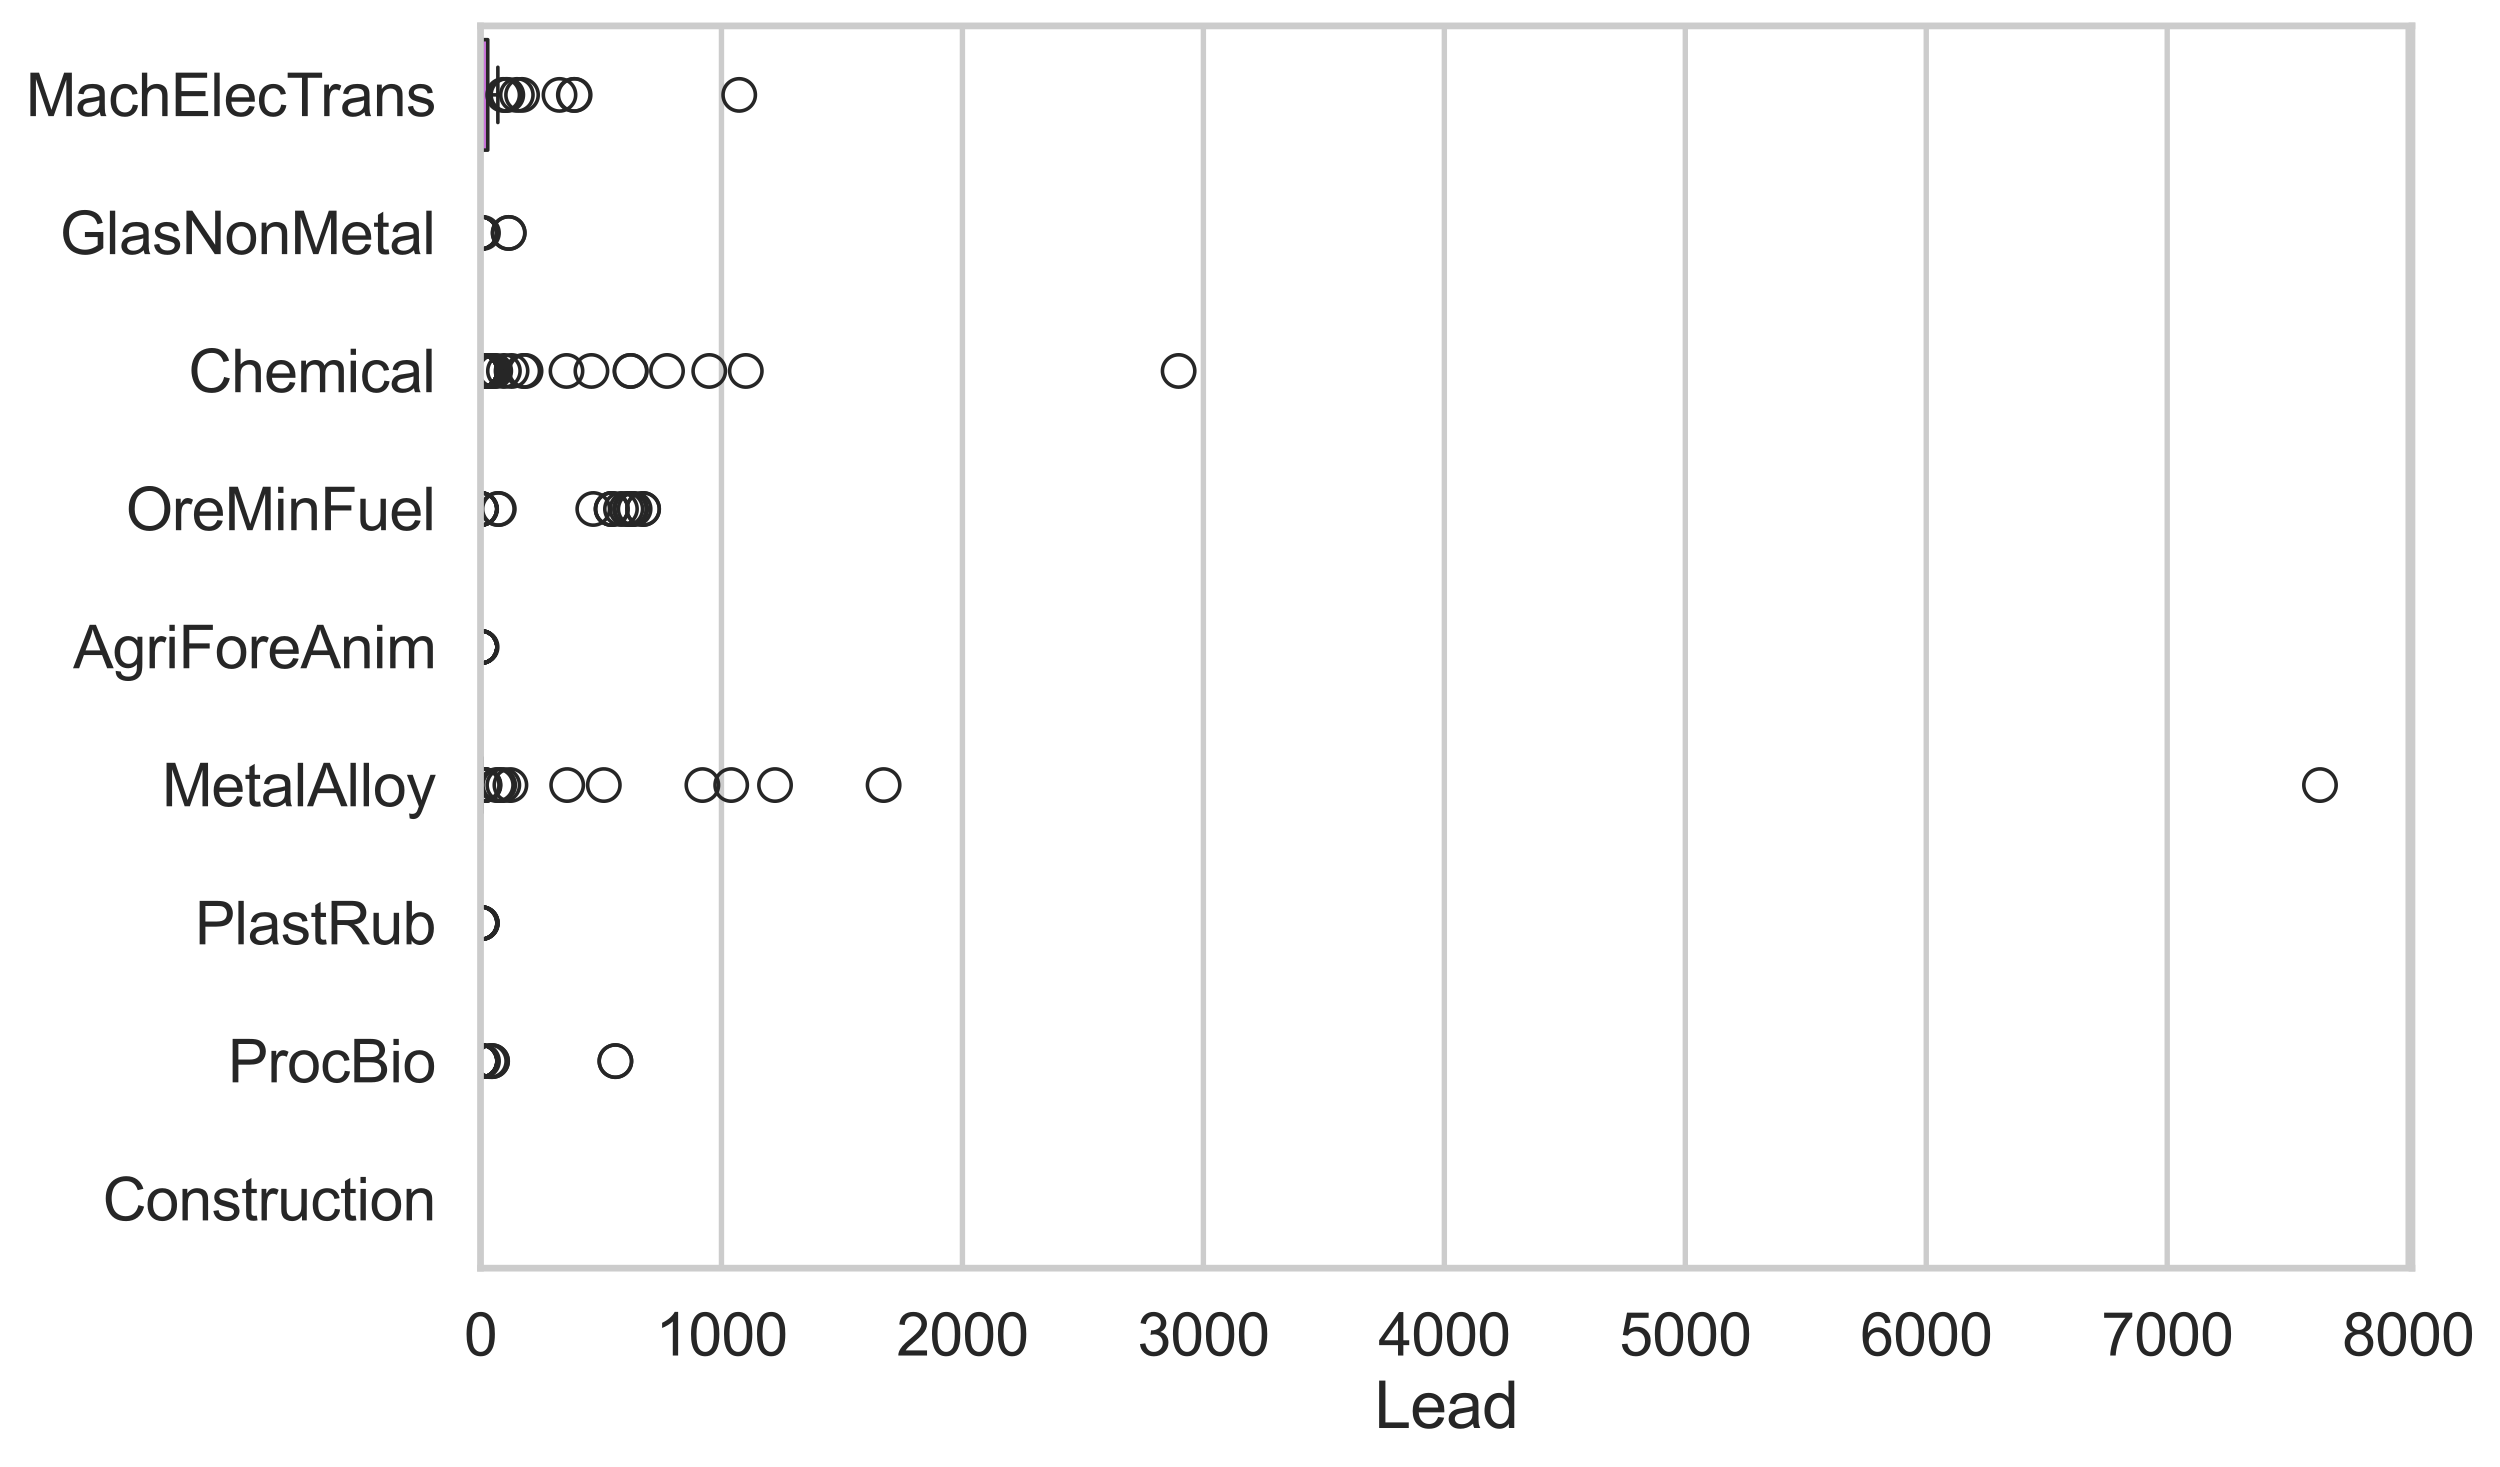 <?xml version="1.0" encoding="utf-8" standalone="no"?>
<!DOCTYPE svg PUBLIC "-//W3C//DTD SVG 1.1//EN"
  "http://www.w3.org/Graphics/SVG/1.1/DTD/svg11.dtd">
<svg xmlns:xlink="http://www.w3.org/1999/xlink" width="695.608pt" height="408.111pt" viewBox="0 0 695.608 408.111" xmlns="http://www.w3.org/2000/svg" version="1.1">
 <defs>
  <style type="text/css">*{stroke-linejoin: round; stroke-linecap: butt}</style>
 </defs>
 <g id="figure_1">
  <g id="patch_1">
   <path d="M 0 408.111 
L 695.608 408.111 
L 695.608 0 
L 0 0 
z
" style="fill: #ffffff"/>
  </g>
  <g id="axes_1">
   <g id="patch_2">
    <path d="M 133.697 352.86 
L 671.113 352.86 
L 671.113 7.2 
L 133.697 7.2 
z
" style="fill: #ffffff"/>
   </g>
   <g id="matplotlib.axis_1">
    <g id="xtick_1">
     <g id="line2d_1">
      <path d="M 133.697 352.86 
L 133.697 7.2 
" clip-path="url(#pe490c03fd1)" style="fill: none; stroke: #cccccc; stroke-width: 1.5; stroke-linecap: round"/>
     </g>
     <g id="text_1">
      <!-- 0 -->
      <g style="fill: #262626" transform="translate(129.109 377.17) scale(0.165 -0.165)">
       <defs>
        <path id="ArialMT-30" d="M 266 2259 
Q 266 3072 433 3567 
Q 600 4063 929 4331 
Q 1259 4600 1759 4600 
Q 2128 4600 2406 4451 
Q 2684 4303 2865 4023 
Q 3047 3744 3150 3342 
Q 3253 2941 3253 2259 
Q 3253 1453 3087 958 
Q 2922 463 2592 192 
Q 2263 -78 1759 -78 
Q 1097 -78 719 397 
Q 266 969 266 2259 
z
M 844 2259 
Q 844 1131 1108 757 
Q 1372 384 1759 384 
Q 2147 384 2411 759 
Q 2675 1134 2675 2259 
Q 2675 3391 2411 3762 
Q 2147 4134 1753 4134 
Q 1366 4134 1134 3806 
Q 844 3388 844 2259 
z
" transform="scale(0.016)"/>
       </defs>
       <use xlink:href="#ArialMT-30"/>
      </g>
     </g>
    </g>
    <g id="xtick_2">
     <g id="line2d_2">
      <path d="M 200.742 352.86 
L 200.742 7.2 
" clip-path="url(#pe490c03fd1)" style="fill: none; stroke: #cccccc; stroke-width: 1.5; stroke-linecap: round"/>
     </g>
     <g id="text_2">
      <!-- 1000 -->
      <g style="fill: #262626" transform="translate(182.391 377.17) scale(0.165 -0.165)">
       <defs>
        <path id="ArialMT-31" d="M 2384 0 
L 1822 0 
L 1822 3584 
Q 1619 3391 1289 3197 
Q 959 3003 697 2906 
L 697 3450 
Q 1169 3672 1522 3987 
Q 1875 4303 2022 4600 
L 2384 4600 
L 2384 0 
z
" transform="scale(0.016)"/>
       </defs>
       <use xlink:href="#ArialMT-31"/>
       <use xlink:href="#ArialMT-30" transform="translate(55.615 0)"/>
       <use xlink:href="#ArialMT-30" transform="translate(111.23 0)"/>
       <use xlink:href="#ArialMT-30" transform="translate(166.846 0)"/>
      </g>
     </g>
    </g>
    <g id="xtick_3">
     <g id="line2d_3">
      <path d="M 267.787 352.86 
L 267.787 7.2 
" clip-path="url(#pe490c03fd1)" style="fill: none; stroke: #cccccc; stroke-width: 1.5; stroke-linecap: round"/>
     </g>
     <g id="text_3">
      <!-- 2000 -->
      <g style="fill: #262626" transform="translate(249.436 377.17) scale(0.165 -0.165)">
       <defs>
        <path id="ArialMT-32" d="M 3222 541 
L 3222 0 
L 194 0 
Q 188 203 259 391 
Q 375 700 629 1000 
Q 884 1300 1366 1694 
Q 2113 2306 2375 2664 
Q 2638 3022 2638 3341 
Q 2638 3675 2398 3904 
Q 2159 4134 1775 4134 
Q 1369 4134 1125 3890 
Q 881 3647 878 3216 
L 300 3275 
Q 359 3922 746 4261 
Q 1134 4600 1788 4600 
Q 2447 4600 2831 4234 
Q 3216 3869 3216 3328 
Q 3216 3053 3103 2787 
Q 2991 2522 2730 2228 
Q 2469 1934 1863 1422 
Q 1356 997 1212 845 
Q 1069 694 975 541 
L 3222 541 
z
" transform="scale(0.016)"/>
       </defs>
       <use xlink:href="#ArialMT-32"/>
       <use xlink:href="#ArialMT-30" transform="translate(55.615 0)"/>
       <use xlink:href="#ArialMT-30" transform="translate(111.23 0)"/>
       <use xlink:href="#ArialMT-30" transform="translate(166.846 0)"/>
      </g>
     </g>
    </g>
    <g id="xtick_4">
     <g id="line2d_4">
      <path d="M 334.832 352.86 
L 334.832 7.2 
" clip-path="url(#pe490c03fd1)" style="fill: none; stroke: #cccccc; stroke-width: 1.5; stroke-linecap: round"/>
     </g>
     <g id="text_4">
      <!-- 3000 -->
      <g style="fill: #262626" transform="translate(316.481 377.17) scale(0.165 -0.165)">
       <defs>
        <path id="ArialMT-33" d="M 269 1209 
L 831 1284 
Q 928 806 1161 595 
Q 1394 384 1728 384 
Q 2125 384 2398 659 
Q 2672 934 2672 1341 
Q 2672 1728 2419 1979 
Q 2166 2231 1775 2231 
Q 1616 2231 1378 2169 
L 1441 2663 
Q 1497 2656 1531 2656 
Q 1891 2656 2178 2843 
Q 2466 3031 2466 3422 
Q 2466 3731 2256 3934 
Q 2047 4138 1716 4138 
Q 1388 4138 1169 3931 
Q 950 3725 888 3313 
L 325 3413 
Q 428 3978 793 4289 
Q 1159 4600 1703 4600 
Q 2078 4600 2393 4439 
Q 2709 4278 2876 4000 
Q 3044 3722 3044 3409 
Q 3044 3113 2884 2869 
Q 2725 2625 2413 2481 
Q 2819 2388 3044 2092 
Q 3269 1797 3269 1353 
Q 3269 753 2831 336 
Q 2394 -81 1725 -81 
Q 1122 -81 723 278 
Q 325 638 269 1209 
z
" transform="scale(0.016)"/>
       </defs>
       <use xlink:href="#ArialMT-33"/>
       <use xlink:href="#ArialMT-30" transform="translate(55.615 0)"/>
       <use xlink:href="#ArialMT-30" transform="translate(111.23 0)"/>
       <use xlink:href="#ArialMT-30" transform="translate(166.846 0)"/>
      </g>
     </g>
    </g>
    <g id="xtick_5">
     <g id="line2d_5">
      <path d="M 401.877 352.86 
L 401.877 7.2 
" clip-path="url(#pe490c03fd1)" style="fill: none; stroke: #cccccc; stroke-width: 1.5; stroke-linecap: round"/>
     </g>
     <g id="text_5">
      <!-- 4000 -->
      <g style="fill: #262626" transform="translate(383.526 377.17) scale(0.165 -0.165)">
       <defs>
        <path id="ArialMT-34" d="M 2069 0 
L 2069 1097 
L 81 1097 
L 81 1613 
L 2172 4581 
L 2631 4581 
L 2631 1613 
L 3250 1613 
L 3250 1097 
L 2631 1097 
L 2631 0 
L 2069 0 
z
M 2069 1613 
L 2069 3678 
L 634 1613 
L 2069 1613 
z
" transform="scale(0.016)"/>
       </defs>
       <use xlink:href="#ArialMT-34"/>
       <use xlink:href="#ArialMT-30" transform="translate(55.615 0)"/>
       <use xlink:href="#ArialMT-30" transform="translate(111.23 0)"/>
       <use xlink:href="#ArialMT-30" transform="translate(166.846 0)"/>
      </g>
     </g>
    </g>
    <g id="xtick_6">
     <g id="line2d_6">
      <path d="M 468.922 352.86 
L 468.922 7.2 
" clip-path="url(#pe490c03fd1)" style="fill: none; stroke: #cccccc; stroke-width: 1.5; stroke-linecap: round"/>
     </g>
     <g id="text_6">
      <!-- 5000 -->
      <g style="fill: #262626" transform="translate(450.571 377.17) scale(0.165 -0.165)">
       <defs>
        <path id="ArialMT-35" d="M 266 1200 
L 856 1250 
Q 922 819 1161 601 
Q 1400 384 1738 384 
Q 2144 384 2425 690 
Q 2706 997 2706 1503 
Q 2706 1984 2436 2262 
Q 2166 2541 1728 2541 
Q 1456 2541 1237 2417 
Q 1019 2294 894 2097 
L 366 2166 
L 809 4519 
L 3088 4519 
L 3088 3981 
L 1259 3981 
L 1013 2750 
Q 1425 3038 1878 3038 
Q 2478 3038 2890 2622 
Q 3303 2206 3303 1553 
Q 3303 931 2941 478 
Q 2500 -78 1738 -78 
Q 1113 -78 717 272 
Q 322 622 266 1200 
z
" transform="scale(0.016)"/>
       </defs>
       <use xlink:href="#ArialMT-35"/>
       <use xlink:href="#ArialMT-30" transform="translate(55.615 0)"/>
       <use xlink:href="#ArialMT-30" transform="translate(111.23 0)"/>
       <use xlink:href="#ArialMT-30" transform="translate(166.846 0)"/>
      </g>
     </g>
    </g>
    <g id="xtick_7">
     <g id="line2d_7">
      <path d="M 535.967 352.86 
L 535.967 7.2 
" clip-path="url(#pe490c03fd1)" style="fill: none; stroke: #cccccc; stroke-width: 1.5; stroke-linecap: round"/>
     </g>
     <g id="text_7">
      <!-- 6000 -->
      <g style="fill: #262626" transform="translate(517.616 377.17) scale(0.165 -0.165)">
       <defs>
        <path id="ArialMT-36" d="M 3184 3459 
L 2625 3416 
Q 2550 3747 2413 3897 
Q 2184 4138 1850 4138 
Q 1581 4138 1378 3988 
Q 1113 3794 959 3422 
Q 806 3050 800 2363 
Q 1003 2672 1297 2822 
Q 1591 2972 1913 2972 
Q 2475 2972 2870 2558 
Q 3266 2144 3266 1488 
Q 3266 1056 3080 686 
Q 2894 316 2569 119 
Q 2244 -78 1831 -78 
Q 1128 -78 684 439 
Q 241 956 241 2144 
Q 241 3472 731 4075 
Q 1159 4600 1884 4600 
Q 2425 4600 2770 4297 
Q 3116 3994 3184 3459 
z
M 888 1484 
Q 888 1194 1011 928 
Q 1134 663 1356 523 
Q 1578 384 1822 384 
Q 2178 384 2434 671 
Q 2691 959 2691 1453 
Q 2691 1928 2437 2201 
Q 2184 2475 1800 2475 
Q 1419 2475 1153 2201 
Q 888 1928 888 1484 
z
" transform="scale(0.016)"/>
       </defs>
       <use xlink:href="#ArialMT-36"/>
       <use xlink:href="#ArialMT-30" transform="translate(55.615 0)"/>
       <use xlink:href="#ArialMT-30" transform="translate(111.23 0)"/>
       <use xlink:href="#ArialMT-30" transform="translate(166.846 0)"/>
      </g>
     </g>
    </g>
    <g id="xtick_8">
     <g id="line2d_8">
      <path d="M 603.012 352.86 
L 603.012 7.2 
" clip-path="url(#pe490c03fd1)" style="fill: none; stroke: #cccccc; stroke-width: 1.5; stroke-linecap: round"/>
     </g>
     <g id="text_8">
      <!-- 7000 -->
      <g style="fill: #262626" transform="translate(584.661 377.17) scale(0.165 -0.165)">
       <defs>
        <path id="ArialMT-37" d="M 303 3981 
L 303 4522 
L 3269 4522 
L 3269 4084 
Q 2831 3619 2401 2847 
Q 1972 2075 1738 1259 
Q 1569 684 1522 0 
L 944 0 
Q 953 541 1156 1306 
Q 1359 2072 1739 2783 
Q 2119 3494 2547 3981 
L 303 3981 
z
" transform="scale(0.016)"/>
       </defs>
       <use xlink:href="#ArialMT-37"/>
       <use xlink:href="#ArialMT-30" transform="translate(55.615 0)"/>
       <use xlink:href="#ArialMT-30" transform="translate(111.23 0)"/>
       <use xlink:href="#ArialMT-30" transform="translate(166.846 0)"/>
      </g>
     </g>
    </g>
    <g id="xtick_9">
     <g id="line2d_9">
      <path d="M 670.057 352.86 
L 670.057 7.2 
" clip-path="url(#pe490c03fd1)" style="fill: none; stroke: #cccccc; stroke-width: 1.5; stroke-linecap: round"/>
     </g>
     <g id="text_9">
      <!-- 8000 -->
      <g style="fill: #262626" transform="translate(651.706 377.17) scale(0.165 -0.165)">
       <defs>
        <path id="ArialMT-38" d="M 1131 2484 
Q 781 2613 612 2850 
Q 444 3088 444 3419 
Q 444 3919 803 4259 
Q 1163 4600 1759 4600 
Q 2359 4600 2725 4251 
Q 3091 3903 3091 3403 
Q 3091 3084 2923 2848 
Q 2756 2613 2416 2484 
Q 2838 2347 3058 2040 
Q 3278 1734 3278 1309 
Q 3278 722 2862 322 
Q 2447 -78 1769 -78 
Q 1091 -78 675 323 
Q 259 725 259 1325 
Q 259 1772 486 2073 
Q 713 2375 1131 2484 
z
M 1019 3438 
Q 1019 3113 1228 2906 
Q 1438 2700 1772 2700 
Q 2097 2700 2305 2904 
Q 2513 3109 2513 3406 
Q 2513 3716 2298 3927 
Q 2084 4138 1766 4138 
Q 1444 4138 1231 3931 
Q 1019 3725 1019 3438 
z
M 838 1322 
Q 838 1081 952 856 
Q 1066 631 1291 507 
Q 1516 384 1775 384 
Q 2178 384 2440 643 
Q 2703 903 2703 1303 
Q 2703 1709 2433 1975 
Q 2163 2241 1756 2241 
Q 1359 2241 1098 1978 
Q 838 1716 838 1322 
z
" transform="scale(0.016)"/>
       </defs>
       <use xlink:href="#ArialMT-38"/>
       <use xlink:href="#ArialMT-30" transform="translate(55.615 0)"/>
       <use xlink:href="#ArialMT-30" transform="translate(111.23 0)"/>
       <use xlink:href="#ArialMT-30" transform="translate(166.846 0)"/>
      </g>
     </g>
    </g>
    <g id="text_10">
     <!-- Lead -->
     <g style="fill: #262626" transform="translate(382.386 397.334) scale(0.18 -0.18)">
      <defs>
       <path id="ArialMT-4c" d="M 469 0 
L 469 4581 
L 1075 4581 
L 1075 541 
L 3331 541 
L 3331 0 
L 469 0 
z
" transform="scale(0.016)"/>
       <path id="ArialMT-65" d="M 2694 1069 
L 3275 997 
Q 3138 488 2766 206 
Q 2394 -75 1816 -75 
Q 1088 -75 661 373 
Q 234 822 234 1631 
Q 234 2469 665 2931 
Q 1097 3394 1784 3394 
Q 2450 3394 2872 2941 
Q 3294 2488 3294 1666 
Q 3294 1616 3291 1516 
L 816 1516 
Q 847 969 1125 678 
Q 1403 388 1819 388 
Q 2128 388 2347 550 
Q 2566 713 2694 1069 
z
M 847 1978 
L 2700 1978 
Q 2663 2397 2488 2606 
Q 2219 2931 1791 2931 
Q 1403 2931 1139 2672 
Q 875 2413 847 1978 
z
" transform="scale(0.016)"/>
       <path id="ArialMT-61" d="M 2588 409 
Q 2275 144 1986 34 
Q 1697 -75 1366 -75 
Q 819 -75 525 192 
Q 231 459 231 875 
Q 231 1119 342 1320 
Q 453 1522 633 1644 
Q 813 1766 1038 1828 
Q 1203 1872 1538 1913 
Q 2219 1994 2541 2106 
Q 2544 2222 2544 2253 
Q 2544 2597 2384 2738 
Q 2169 2928 1744 2928 
Q 1347 2928 1158 2789 
Q 969 2650 878 2297 
L 328 2372 
Q 403 2725 575 2942 
Q 747 3159 1072 3276 
Q 1397 3394 1825 3394 
Q 2250 3394 2515 3294 
Q 2781 3194 2906 3042 
Q 3031 2891 3081 2659 
Q 3109 2516 3109 2141 
L 3109 1391 
Q 3109 606 3145 398 
Q 3181 191 3288 0 
L 2700 0 
Q 2613 175 2588 409 
z
M 2541 1666 
Q 2234 1541 1622 1453 
Q 1275 1403 1131 1340 
Q 988 1278 909 1158 
Q 831 1038 831 891 
Q 831 666 1001 516 
Q 1172 366 1500 366 
Q 1825 366 2078 508 
Q 2331 650 2450 897 
Q 2541 1088 2541 1459 
L 2541 1666 
z
" transform="scale(0.016)"/>
       <path id="ArialMT-64" d="M 2575 0 
L 2575 419 
Q 2259 -75 1647 -75 
Q 1250 -75 917 144 
Q 584 363 401 755 
Q 219 1147 219 1656 
Q 219 2153 384 2558 
Q 550 2963 881 3178 
Q 1213 3394 1622 3394 
Q 1922 3394 2156 3267 
Q 2391 3141 2538 2938 
L 2538 4581 
L 3097 4581 
L 3097 0 
L 2575 0 
z
M 797 1656 
Q 797 1019 1065 703 
Q 1334 388 1700 388 
Q 2069 388 2326 689 
Q 2584 991 2584 1609 
Q 2584 2291 2321 2609 
Q 2059 2928 1675 2928 
Q 1300 2928 1048 2622 
Q 797 2316 797 1656 
z
" transform="scale(0.016)"/>
      </defs>
      <use xlink:href="#ArialMT-4c"/>
      <use xlink:href="#ArialMT-65" transform="translate(55.615 0)"/>
      <use xlink:href="#ArialMT-61" transform="translate(111.23 0)"/>
      <use xlink:href="#ArialMT-64" transform="translate(166.846 0)"/>
     </g>
    </g>
   </g>
   <g id="matplotlib.axis_2">
    <g id="ytick_1">
     <g id="text_11">
      <!-- MachElecTrans -->
      <g style="fill: #262626" transform="translate(7.2 32.309) scale(0.165 -0.165)">
       <defs>
        <path id="ArialMT-4d" d="M 475 0 
L 475 4581 
L 1388 4581 
L 2472 1338 
Q 2622 884 2691 659 
Q 2769 909 2934 1394 
L 4031 4581 
L 4847 4581 
L 4847 0 
L 4263 0 
L 4263 3834 
L 2931 0 
L 2384 0 
L 1059 3900 
L 1059 0 
L 475 0 
z
" transform="scale(0.016)"/>
        <path id="ArialMT-63" d="M 2588 1216 
L 3141 1144 
Q 3050 572 2676 248 
Q 2303 -75 1759 -75 
Q 1078 -75 664 370 
Q 250 816 250 1647 
Q 250 2184 428 2587 
Q 606 2991 970 3192 
Q 1334 3394 1763 3394 
Q 2303 3394 2647 3120 
Q 2991 2847 3088 2344 
L 2541 2259 
Q 2463 2594 2264 2762 
Q 2066 2931 1784 2931 
Q 1359 2931 1093 2626 
Q 828 2322 828 1663 
Q 828 994 1084 691 
Q 1341 388 1753 388 
Q 2084 388 2306 591 
Q 2528 794 2588 1216 
z
" transform="scale(0.016)"/>
        <path id="ArialMT-68" d="M 422 0 
L 422 4581 
L 984 4581 
L 984 2938 
Q 1378 3394 1978 3394 
Q 2347 3394 2619 3248 
Q 2891 3103 3008 2847 
Q 3125 2591 3125 2103 
L 3125 0 
L 2563 0 
L 2563 2103 
Q 2563 2525 2380 2717 
Q 2197 2909 1863 2909 
Q 1613 2909 1392 2779 
Q 1172 2650 1078 2428 
Q 984 2206 984 1816 
L 984 0 
L 422 0 
z
" transform="scale(0.016)"/>
        <path id="ArialMT-45" d="M 506 0 
L 506 4581 
L 3819 4581 
L 3819 4041 
L 1113 4041 
L 1113 2638 
L 3647 2638 
L 3647 2100 
L 1113 2100 
L 1113 541 
L 3925 541 
L 3925 0 
L 506 0 
z
" transform="scale(0.016)"/>
        <path id="ArialMT-6c" d="M 409 0 
L 409 4581 
L 972 4581 
L 972 0 
L 409 0 
z
" transform="scale(0.016)"/>
        <path id="ArialMT-54" d="M 1659 0 
L 1659 4041 
L 150 4041 
L 150 4581 
L 3781 4581 
L 3781 4041 
L 2266 4041 
L 2266 0 
L 1659 0 
z
" transform="scale(0.016)"/>
        <path id="ArialMT-72" d="M 416 0 
L 416 3319 
L 922 3319 
L 922 2816 
Q 1116 3169 1280 3281 
Q 1444 3394 1641 3394 
Q 1925 3394 2219 3213 
L 2025 2691 
Q 1819 2813 1613 2813 
Q 1428 2813 1281 2702 
Q 1134 2591 1072 2394 
Q 978 2094 978 1738 
L 978 0 
L 416 0 
z
" transform="scale(0.016)"/>
        <path id="ArialMT-6e" d="M 422 0 
L 422 3319 
L 928 3319 
L 928 2847 
Q 1294 3394 1984 3394 
Q 2284 3394 2536 3286 
Q 2788 3178 2913 3003 
Q 3038 2828 3088 2588 
Q 3119 2431 3119 2041 
L 3119 0 
L 2556 0 
L 2556 2019 
Q 2556 2363 2490 2533 
Q 2425 2703 2258 2804 
Q 2091 2906 1866 2906 
Q 1506 2906 1245 2678 
Q 984 2450 984 1813 
L 984 0 
L 422 0 
z
" transform="scale(0.016)"/>
        <path id="ArialMT-73" d="M 197 991 
L 753 1078 
Q 800 744 1014 566 
Q 1228 388 1613 388 
Q 2000 388 2187 545 
Q 2375 703 2375 916 
Q 2375 1106 2209 1216 
Q 2094 1291 1634 1406 
Q 1016 1563 777 1677 
Q 538 1791 414 1992 
Q 291 2194 291 2438 
Q 291 2659 392 2848 
Q 494 3038 669 3163 
Q 800 3259 1026 3326 
Q 1253 3394 1513 3394 
Q 1903 3394 2198 3281 
Q 2494 3169 2634 2976 
Q 2775 2784 2828 2463 
L 2278 2388 
Q 2241 2644 2061 2787 
Q 1881 2931 1553 2931 
Q 1166 2931 1000 2803 
Q 834 2675 834 2503 
Q 834 2394 903 2306 
Q 972 2216 1119 2156 
Q 1203 2125 1616 2013 
Q 2213 1853 2448 1751 
Q 2684 1650 2818 1456 
Q 2953 1263 2953 975 
Q 2953 694 2789 445 
Q 2625 197 2315 61 
Q 2006 -75 1616 -75 
Q 969 -75 630 194 
Q 291 463 197 991 
z
" transform="scale(0.016)"/>
       </defs>
       <use xlink:href="#ArialMT-4d"/>
       <use xlink:href="#ArialMT-61" transform="translate(83.301 0)"/>
       <use xlink:href="#ArialMT-63" transform="translate(138.916 0)"/>
       <use xlink:href="#ArialMT-68" transform="translate(188.916 0)"/>
       <use xlink:href="#ArialMT-45" transform="translate(244.531 0)"/>
       <use xlink:href="#ArialMT-6c" transform="translate(311.23 0)"/>
       <use xlink:href="#ArialMT-65" transform="translate(333.447 0)"/>
       <use xlink:href="#ArialMT-63" transform="translate(389.062 0)"/>
       <use xlink:href="#ArialMT-54" transform="translate(439.062 0)"/>
       <use xlink:href="#ArialMT-72" transform="translate(496.396 0)"/>
       <use xlink:href="#ArialMT-61" transform="translate(529.697 0)"/>
       <use xlink:href="#ArialMT-6e" transform="translate(585.312 0)"/>
       <use xlink:href="#ArialMT-73" transform="translate(640.928 0)"/>
      </g>
     </g>
    </g>
    <g id="ytick_2">
     <g id="text_12">
      <!-- GlasNonMetal -->
      <g style="fill: #262626" transform="translate(16.659 70.715) scale(0.165 -0.165)">
       <defs>
        <path id="ArialMT-47" d="M 2638 1797 
L 2638 2334 
L 4578 2338 
L 4578 638 
Q 4131 281 3656 101 
Q 3181 -78 2681 -78 
Q 2006 -78 1454 211 
Q 903 500 622 1047 
Q 341 1594 341 2269 
Q 341 2938 620 3517 
Q 900 4097 1425 4378 
Q 1950 4659 2634 4659 
Q 3131 4659 3532 4498 
Q 3934 4338 4162 4050 
Q 4391 3763 4509 3300 
L 3963 3150 
Q 3859 3500 3706 3700 
Q 3553 3900 3268 4020 
Q 2984 4141 2638 4141 
Q 2222 4141 1919 4014 
Q 1616 3888 1430 3681 
Q 1244 3475 1141 3228 
Q 966 2803 966 2306 
Q 966 1694 1177 1281 
Q 1388 869 1791 669 
Q 2194 469 2647 469 
Q 3041 469 3416 620 
Q 3791 772 3984 944 
L 3984 1797 
L 2638 1797 
z
" transform="scale(0.016)"/>
        <path id="ArialMT-4e" d="M 488 0 
L 488 4581 
L 1109 4581 
L 3516 984 
L 3516 4581 
L 4097 4581 
L 4097 0 
L 3475 0 
L 1069 3600 
L 1069 0 
L 488 0 
z
" transform="scale(0.016)"/>
        <path id="ArialMT-6f" d="M 213 1659 
Q 213 2581 725 3025 
Q 1153 3394 1769 3394 
Q 2453 3394 2887 2945 
Q 3322 2497 3322 1706 
Q 3322 1066 3130 698 
Q 2938 331 2570 128 
Q 2203 -75 1769 -75 
Q 1072 -75 642 372 
Q 213 819 213 1659 
z
M 791 1659 
Q 791 1022 1069 705 
Q 1347 388 1769 388 
Q 2188 388 2466 706 
Q 2744 1025 2744 1678 
Q 2744 2294 2464 2611 
Q 2184 2928 1769 2928 
Q 1347 2928 1069 2612 
Q 791 2297 791 1659 
z
" transform="scale(0.016)"/>
        <path id="ArialMT-74" d="M 1650 503 
L 1731 6 
Q 1494 -44 1306 -44 
Q 1000 -44 831 53 
Q 663 150 594 308 
Q 525 466 525 972 
L 525 2881 
L 113 2881 
L 113 3319 
L 525 3319 
L 525 4141 
L 1084 4478 
L 1084 3319 
L 1650 3319 
L 1650 2881 
L 1084 2881 
L 1084 941 
Q 1084 700 1114 631 
Q 1144 563 1211 522 
Q 1278 481 1403 481 
Q 1497 481 1650 503 
z
" transform="scale(0.016)"/>
       </defs>
       <use xlink:href="#ArialMT-47"/>
       <use xlink:href="#ArialMT-6c" transform="translate(77.783 0)"/>
       <use xlink:href="#ArialMT-61" transform="translate(100 0)"/>
       <use xlink:href="#ArialMT-73" transform="translate(155.615 0)"/>
       <use xlink:href="#ArialMT-4e" transform="translate(205.615 0)"/>
       <use xlink:href="#ArialMT-6f" transform="translate(277.832 0)"/>
       <use xlink:href="#ArialMT-6e" transform="translate(333.447 0)"/>
       <use xlink:href="#ArialMT-4d" transform="translate(389.062 0)"/>
       <use xlink:href="#ArialMT-65" transform="translate(472.363 0)"/>
       <use xlink:href="#ArialMT-74" transform="translate(527.979 0)"/>
       <use xlink:href="#ArialMT-61" transform="translate(555.762 0)"/>
       <use xlink:href="#ArialMT-6c" transform="translate(611.377 0)"/>
      </g>
     </g>
    </g>
    <g id="ytick_3">
     <g id="text_13">
      <!-- Chemical -->
      <g style="fill: #262626" transform="translate(52.428 109.122) scale(0.165 -0.165)">
       <defs>
        <path id="ArialMT-43" d="M 3763 1606 
L 4369 1453 
Q 4178 706 3683 314 
Q 3188 -78 2472 -78 
Q 1731 -78 1267 223 
Q 803 525 561 1097 
Q 319 1669 319 2325 
Q 319 3041 592 3573 
Q 866 4106 1370 4382 
Q 1875 4659 2481 4659 
Q 3169 4659 3637 4309 
Q 4106 3959 4291 3325 
L 3694 3184 
Q 3534 3684 3231 3912 
Q 2928 4141 2469 4141 
Q 1941 4141 1586 3887 
Q 1231 3634 1087 3207 
Q 944 2781 944 2328 
Q 944 1744 1114 1308 
Q 1284 872 1643 656 
Q 2003 441 2422 441 
Q 2931 441 3284 734 
Q 3638 1028 3763 1606 
z
" transform="scale(0.016)"/>
        <path id="ArialMT-6d" d="M 422 0 
L 422 3319 
L 925 3319 
L 925 2853 
Q 1081 3097 1340 3245 
Q 1600 3394 1931 3394 
Q 2300 3394 2536 3241 
Q 2772 3088 2869 2813 
Q 3263 3394 3894 3394 
Q 4388 3394 4653 3120 
Q 4919 2847 4919 2278 
L 4919 0 
L 4359 0 
L 4359 2091 
Q 4359 2428 4304 2576 
Q 4250 2725 4106 2815 
Q 3963 2906 3769 2906 
Q 3419 2906 3187 2673 
Q 2956 2441 2956 1928 
L 2956 0 
L 2394 0 
L 2394 2156 
Q 2394 2531 2256 2718 
Q 2119 2906 1806 2906 
Q 1569 2906 1367 2781 
Q 1166 2656 1075 2415 
Q 984 2175 984 1722 
L 984 0 
L 422 0 
z
" transform="scale(0.016)"/>
        <path id="ArialMT-69" d="M 425 3934 
L 425 4581 
L 988 4581 
L 988 3934 
L 425 3934 
z
M 425 0 
L 425 3319 
L 988 3319 
L 988 0 
L 425 0 
z
" transform="scale(0.016)"/>
       </defs>
       <use xlink:href="#ArialMT-43"/>
       <use xlink:href="#ArialMT-68" transform="translate(72.217 0)"/>
       <use xlink:href="#ArialMT-65" transform="translate(127.832 0)"/>
       <use xlink:href="#ArialMT-6d" transform="translate(183.447 0)"/>
       <use xlink:href="#ArialMT-69" transform="translate(266.748 0)"/>
       <use xlink:href="#ArialMT-63" transform="translate(288.965 0)"/>
       <use xlink:href="#ArialMT-61" transform="translate(338.965 0)"/>
       <use xlink:href="#ArialMT-6c" transform="translate(394.58 0)"/>
      </g>
     </g>
    </g>
    <g id="ytick_4">
     <g id="text_14">
      <!-- OreMinFuel -->
      <g style="fill: #262626" transform="translate(35.013 147.529) scale(0.165 -0.165)">
       <defs>
        <path id="ArialMT-4f" d="M 309 2231 
Q 309 3372 921 4017 
Q 1534 4663 2503 4663 
Q 3138 4663 3647 4359 
Q 4156 4056 4423 3514 
Q 4691 2972 4691 2284 
Q 4691 1588 4409 1038 
Q 4128 488 3612 205 
Q 3097 -78 2500 -78 
Q 1853 -78 1343 234 
Q 834 547 571 1087 
Q 309 1628 309 2231 
z
M 934 2222 
Q 934 1394 1379 917 
Q 1825 441 2497 441 
Q 3181 441 3623 922 
Q 4066 1403 4066 2288 
Q 4066 2847 3877 3264 
Q 3688 3681 3323 3911 
Q 2959 4141 2506 4141 
Q 1863 4141 1398 3698 
Q 934 3256 934 2222 
z
" transform="scale(0.016)"/>
        <path id="ArialMT-46" d="M 525 0 
L 525 4581 
L 3616 4581 
L 3616 4041 
L 1131 4041 
L 1131 2622 
L 3281 2622 
L 3281 2081 
L 1131 2081 
L 1131 0 
L 525 0 
z
" transform="scale(0.016)"/>
        <path id="ArialMT-75" d="M 2597 0 
L 2597 488 
Q 2209 -75 1544 -75 
Q 1250 -75 995 37 
Q 741 150 617 320 
Q 494 491 444 738 
Q 409 903 409 1263 
L 409 3319 
L 972 3319 
L 972 1478 
Q 972 1038 1006 884 
Q 1059 663 1231 536 
Q 1403 409 1656 409 
Q 1909 409 2131 539 
Q 2353 669 2445 892 
Q 2538 1116 2538 1541 
L 2538 3319 
L 3100 3319 
L 3100 0 
L 2597 0 
z
" transform="scale(0.016)"/>
       </defs>
       <use xlink:href="#ArialMT-4f"/>
       <use xlink:href="#ArialMT-72" transform="translate(77.783 0)"/>
       <use xlink:href="#ArialMT-65" transform="translate(111.084 0)"/>
       <use xlink:href="#ArialMT-4d" transform="translate(166.699 0)"/>
       <use xlink:href="#ArialMT-69" transform="translate(250 0)"/>
       <use xlink:href="#ArialMT-6e" transform="translate(272.217 0)"/>
       <use xlink:href="#ArialMT-46" transform="translate(327.832 0)"/>
       <use xlink:href="#ArialMT-75" transform="translate(388.916 0)"/>
       <use xlink:href="#ArialMT-65" transform="translate(444.531 0)"/>
       <use xlink:href="#ArialMT-6c" transform="translate(500.146 0)"/>
      </g>
     </g>
    </g>
    <g id="ytick_5">
     <g id="text_15">
      <!-- AgriForeAnim -->
      <g style="fill: #262626" transform="translate(20.341 185.935) scale(0.165 -0.165)">
       <defs>
        <path id="ArialMT-41" d="M -9 0 
L 1750 4581 
L 2403 4581 
L 4278 0 
L 3588 0 
L 3053 1388 
L 1138 1388 
L 634 0 
L -9 0 
z
M 1313 1881 
L 2866 1881 
L 2388 3150 
Q 2169 3728 2063 4100 
Q 1975 3659 1816 3225 
L 1313 1881 
z
" transform="scale(0.016)"/>
        <path id="ArialMT-67" d="M 319 -275 
L 866 -356 
Q 900 -609 1056 -725 
Q 1266 -881 1628 -881 
Q 2019 -881 2231 -725 
Q 2444 -569 2519 -288 
Q 2563 -116 2559 434 
Q 2191 0 1641 0 
Q 956 0 581 494 
Q 206 988 206 1678 
Q 206 2153 378 2554 
Q 550 2956 876 3175 
Q 1203 3394 1644 3394 
Q 2231 3394 2613 2919 
L 2613 3319 
L 3131 3319 
L 3131 450 
Q 3131 -325 2973 -648 
Q 2816 -972 2473 -1159 
Q 2131 -1347 1631 -1347 
Q 1038 -1347 672 -1080 
Q 306 -813 319 -275 
z
M 784 1719 
Q 784 1066 1043 766 
Q 1303 466 1694 466 
Q 2081 466 2343 764 
Q 2606 1063 2606 1700 
Q 2606 2309 2336 2618 
Q 2066 2928 1684 2928 
Q 1309 2928 1046 2623 
Q 784 2319 784 1719 
z
" transform="scale(0.016)"/>
       </defs>
       <use xlink:href="#ArialMT-41"/>
       <use xlink:href="#ArialMT-67" transform="translate(66.699 0)"/>
       <use xlink:href="#ArialMT-72" transform="translate(122.314 0)"/>
       <use xlink:href="#ArialMT-69" transform="translate(155.615 0)"/>
       <use xlink:href="#ArialMT-46" transform="translate(177.832 0)"/>
       <use xlink:href="#ArialMT-6f" transform="translate(238.916 0)"/>
       <use xlink:href="#ArialMT-72" transform="translate(294.531 0)"/>
       <use xlink:href="#ArialMT-65" transform="translate(327.832 0)"/>
       <use xlink:href="#ArialMT-41" transform="translate(383.447 0)"/>
       <use xlink:href="#ArialMT-6e" transform="translate(450.146 0)"/>
       <use xlink:href="#ArialMT-69" transform="translate(505.762 0)"/>
       <use xlink:href="#ArialMT-6d" transform="translate(527.979 0)"/>
      </g>
     </g>
    </g>
    <g id="ytick_6">
     <g id="text_16">
      <!-- MetalAlloy -->
      <g style="fill: #262626" transform="translate(45.088 224.342) scale(0.165 -0.165)">
       <defs>
        <path id="ArialMT-79" d="M 397 -1278 
L 334 -750 
Q 519 -800 656 -800 
Q 844 -800 956 -737 
Q 1069 -675 1141 -563 
Q 1194 -478 1313 -144 
Q 1328 -97 1363 -6 
L 103 3319 
L 709 3319 
L 1400 1397 
Q 1534 1031 1641 628 
Q 1738 1016 1872 1384 
L 2581 3319 
L 3144 3319 
L 1881 -56 
Q 1678 -603 1566 -809 
Q 1416 -1088 1222 -1217 
Q 1028 -1347 759 -1347 
Q 597 -1347 397 -1278 
z
" transform="scale(0.016)"/>
       </defs>
       <use xlink:href="#ArialMT-4d"/>
       <use xlink:href="#ArialMT-65" transform="translate(83.301 0)"/>
       <use xlink:href="#ArialMT-74" transform="translate(138.916 0)"/>
       <use xlink:href="#ArialMT-61" transform="translate(166.699 0)"/>
       <use xlink:href="#ArialMT-6c" transform="translate(222.314 0)"/>
       <use xlink:href="#ArialMT-41" transform="translate(244.531 0)"/>
       <use xlink:href="#ArialMT-6c" transform="translate(311.23 0)"/>
       <use xlink:href="#ArialMT-6c" transform="translate(333.447 0)"/>
       <use xlink:href="#ArialMT-6f" transform="translate(355.664 0)"/>
       <use xlink:href="#ArialMT-79" transform="translate(411.279 0)"/>
      </g>
     </g>
    </g>
    <g id="ytick_7">
     <g id="text_17">
      <!-- PlastRub -->
      <g style="fill: #262626" transform="translate(54.248 262.749) scale(0.165 -0.165)">
       <defs>
        <path id="ArialMT-50" d="M 494 0 
L 494 4581 
L 2222 4581 
Q 2678 4581 2919 4538 
Q 3256 4481 3484 4323 
Q 3713 4166 3852 3881 
Q 3991 3597 3991 3256 
Q 3991 2672 3619 2267 
Q 3247 1863 2275 1863 
L 1100 1863 
L 1100 0 
L 494 0 
z
M 1100 2403 
L 2284 2403 
Q 2872 2403 3119 2622 
Q 3366 2841 3366 3238 
Q 3366 3525 3220 3729 
Q 3075 3934 2838 4000 
Q 2684 4041 2272 4041 
L 1100 4041 
L 1100 2403 
z
" transform="scale(0.016)"/>
        <path id="ArialMT-52" d="M 503 0 
L 503 4581 
L 2534 4581 
Q 3147 4581 3465 4457 
Q 3784 4334 3975 4021 
Q 4166 3709 4166 3331 
Q 4166 2844 3850 2509 
Q 3534 2175 2875 2084 
Q 3116 1969 3241 1856 
Q 3506 1613 3744 1247 
L 4541 0 
L 3778 0 
L 3172 953 
Q 2906 1366 2734 1584 
Q 2563 1803 2427 1890 
Q 2291 1978 2150 2013 
Q 2047 2034 1813 2034 
L 1109 2034 
L 1109 0 
L 503 0 
z
M 1109 2559 
L 2413 2559 
Q 2828 2559 3062 2645 
Q 3297 2731 3419 2920 
Q 3541 3109 3541 3331 
Q 3541 3656 3305 3865 
Q 3069 4075 2559 4075 
L 1109 4075 
L 1109 2559 
z
" transform="scale(0.016)"/>
        <path id="ArialMT-62" d="M 941 0 
L 419 0 
L 419 4581 
L 981 4581 
L 981 2947 
Q 1338 3394 1891 3394 
Q 2197 3394 2470 3270 
Q 2744 3147 2920 2923 
Q 3097 2700 3197 2384 
Q 3297 2069 3297 1709 
Q 3297 856 2875 390 
Q 2453 -75 1863 -75 
Q 1275 -75 941 416 
L 941 0 
z
M 934 1684 
Q 934 1088 1097 822 
Q 1363 388 1816 388 
Q 2184 388 2453 708 
Q 2722 1028 2722 1663 
Q 2722 2313 2464 2622 
Q 2206 2931 1841 2931 
Q 1472 2931 1203 2611 
Q 934 2291 934 1684 
z
" transform="scale(0.016)"/>
       </defs>
       <use xlink:href="#ArialMT-50"/>
       <use xlink:href="#ArialMT-6c" transform="translate(66.699 0)"/>
       <use xlink:href="#ArialMT-61" transform="translate(88.916 0)"/>
       <use xlink:href="#ArialMT-73" transform="translate(144.531 0)"/>
       <use xlink:href="#ArialMT-74" transform="translate(194.531 0)"/>
       <use xlink:href="#ArialMT-52" transform="translate(222.314 0)"/>
       <use xlink:href="#ArialMT-75" transform="translate(294.531 0)"/>
       <use xlink:href="#ArialMT-62" transform="translate(350.146 0)"/>
      </g>
     </g>
    </g>
    <g id="ytick_8">
     <g id="text_18">
      <!-- ProcBio -->
      <g style="fill: #262626" transform="translate(63.424 301.155) scale(0.165 -0.165)">
       <defs>
        <path id="ArialMT-42" d="M 469 0 
L 469 4581 
L 2188 4581 
Q 2713 4581 3030 4442 
Q 3347 4303 3526 4014 
Q 3706 3725 3706 3409 
Q 3706 3116 3547 2856 
Q 3388 2597 3066 2438 
Q 3481 2316 3704 2022 
Q 3928 1728 3928 1328 
Q 3928 1006 3792 729 
Q 3656 453 3456 303 
Q 3256 153 2954 76 
Q 2653 0 2216 0 
L 469 0 
z
M 1075 2656 
L 2066 2656 
Q 2469 2656 2644 2709 
Q 2875 2778 2992 2937 
Q 3109 3097 3109 3338 
Q 3109 3566 3000 3739 
Q 2891 3913 2687 3977 
Q 2484 4041 1991 4041 
L 1075 4041 
L 1075 2656 
z
M 1075 541 
L 2216 541 
Q 2509 541 2628 563 
Q 2838 600 2978 687 
Q 3119 775 3209 942 
Q 3300 1109 3300 1328 
Q 3300 1584 3169 1773 
Q 3038 1963 2805 2039 
Q 2572 2116 2134 2116 
L 1075 2116 
L 1075 541 
z
" transform="scale(0.016)"/>
       </defs>
       <use xlink:href="#ArialMT-50"/>
       <use xlink:href="#ArialMT-72" transform="translate(66.699 0)"/>
       <use xlink:href="#ArialMT-6f" transform="translate(100 0)"/>
       <use xlink:href="#ArialMT-63" transform="translate(155.615 0)"/>
       <use xlink:href="#ArialMT-42" transform="translate(205.615 0)"/>
       <use xlink:href="#ArialMT-69" transform="translate(272.314 0)"/>
       <use xlink:href="#ArialMT-6f" transform="translate(294.531 0)"/>
      </g>
     </g>
    </g>
    <g id="ytick_9">
     <g id="text_19">
      <!-- Construction -->
      <g style="fill: #262626" transform="translate(28.575 339.562) scale(0.165 -0.165)">
       <use xlink:href="#ArialMT-43"/>
       <use xlink:href="#ArialMT-6f" transform="translate(72.217 0)"/>
       <use xlink:href="#ArialMT-6e" transform="translate(127.832 0)"/>
       <use xlink:href="#ArialMT-73" transform="translate(183.447 0)"/>
       <use xlink:href="#ArialMT-74" transform="translate(233.447 0)"/>
       <use xlink:href="#ArialMT-72" transform="translate(261.23 0)"/>
       <use xlink:href="#ArialMT-75" transform="translate(294.531 0)"/>
       <use xlink:href="#ArialMT-63" transform="translate(350.146 0)"/>
       <use xlink:href="#ArialMT-74" transform="translate(400.146 0)"/>
       <use xlink:href="#ArialMT-69" transform="translate(427.93 0)"/>
       <use xlink:href="#ArialMT-6f" transform="translate(450.146 0)"/>
       <use xlink:href="#ArialMT-6e" transform="translate(505.762 0)"/>
      </g>
     </g>
    </g>
   </g>
   <g id="patch_3">
    <path d="M 133.75 11.041 
L 133.75 41.766 
L 135.712 41.766 
L 135.712 11.041 
L 133.75 11.041 
z
" clip-path="url(#pe490c03fd1)" style="fill: #ca74db; stroke: #262626; stroke-linejoin: miter"/>
   </g>
   <g id="line2d_10">
    <path d="M 133.75 26.403 
L 133.698 26.403 
" clip-path="url(#pe490c03fd1)" style="fill: none; stroke: #262626"/>
   </g>
   <g id="line2d_11">
    <path d="M 135.712 26.403 
L 138.527 26.403 
" clip-path="url(#pe490c03fd1)" style="fill: none; stroke: #262626"/>
   </g>
   <g id="line2d_12">
    <path d="M 133.698 18.722 
L 133.698 34.085 
" clip-path="url(#pe490c03fd1)" style="fill: none; stroke: #262626; stroke-linecap: round"/>
   </g>
   <g id="line2d_13">
    <path d="M 138.527 18.722 
L 138.527 34.085 
" clip-path="url(#pe490c03fd1)" style="fill: none; stroke: #262626; stroke-linecap: round"/>
   </g>
   <g id="line2d_14">
    <defs>
     <path id="m348c0a1d9d" d="M 0 4.5 
C 1.193 4.5 2.338 4.026 3.182 3.182 
C 4.026 2.338 4.5 1.193 4.5 0 
C 4.5 -1.193 4.026 -2.338 3.182 -3.182 
C 2.338 -4.026 1.193 -4.5 0 -4.5 
C -1.193 -4.5 -2.338 -4.026 -3.182 -3.182 
C -4.026 -2.338 -4.5 -1.193 -4.5 0 
C -4.5 1.193 -4.026 2.338 -3.182 3.182 
C -2.338 4.026 -1.193 4.5 0 4.5 
z
" style="stroke: #262626"/>
    </defs>
    <g clip-path="url(#pe490c03fd1)">
     <use xlink:href="#m348c0a1d9d" x="159.888" y="26.403" style="fill-opacity: 0; stroke: #262626"/>
     <use xlink:href="#m348c0a1d9d" x="155.679" y="26.403" style="fill-opacity: 0; stroke: #262626"/>
     <use xlink:href="#m348c0a1d9d" x="140.69" y="26.403" style="fill-opacity: 0; stroke: #262626"/>
     <use xlink:href="#m348c0a1d9d" x="205.684" y="26.403" style="fill-opacity: 0; stroke: #262626"/>
     <use xlink:href="#m348c0a1d9d" x="145.258" y="26.403" style="fill-opacity: 0; stroke: #262626"/>
     <use xlink:href="#m348c0a1d9d" x="159.674" y="26.403" style="fill-opacity: 0; stroke: #262626"/>
     <use xlink:href="#m348c0a1d9d" x="141.151" y="26.403" style="fill-opacity: 0; stroke: #262626"/>
     <use xlink:href="#m348c0a1d9d" x="143.812" y="26.403" style="fill-opacity: 0; stroke: #262626"/>
     <use xlink:href="#m348c0a1d9d" x="140.023" y="26.403" style="fill-opacity: 0; stroke: #262626"/>
    </g>
   </g>
   <g id="patch_4">
    <path d="M 133.698 49.447 
L 133.698 80.173 
L 133.701 80.173 
L 133.701 49.447 
L 133.698 49.447 
z
" clip-path="url(#pe490c03fd1)" style="fill: #5ca236; stroke: #262626; stroke-linejoin: miter"/>
   </g>
   <g id="line2d_15">
    <path d="M 133.698 64.81 
L 133.696 64.81 
" clip-path="url(#pe490c03fd1)" style="fill: none; stroke: #262626"/>
   </g>
   <g id="line2d_16">
    <path d="M 133.701 64.81 
L 133.703 64.81 
" clip-path="url(#pe490c03fd1)" style="fill: none; stroke: #262626"/>
   </g>
   <g id="line2d_17">
    <path d="M 133.696 57.129 
L 133.696 72.491 
" clip-path="url(#pe490c03fd1)" style="fill: none; stroke: #262626; stroke-linecap: round"/>
   </g>
   <g id="line2d_18">
    <path d="M 133.703 57.129 
L 133.703 72.491 
" clip-path="url(#pe490c03fd1)" style="fill: none; stroke: #262626; stroke-linecap: round"/>
   </g>
   <g id="line2d_19">
    <g clip-path="url(#pe490c03fd1)">
     <use xlink:href="#m348c0a1d9d" x="141.569" y="64.81" style="fill-opacity: 0; stroke: #262626"/>
     <use xlink:href="#m348c0a1d9d" x="133.739" y="64.81" style="fill-opacity: 0; stroke: #262626"/>
     <use xlink:href="#m348c0a1d9d" x="133.708" y="64.81" style="fill-opacity: 0; stroke: #262626"/>
     <use xlink:href="#m348c0a1d9d" x="141.507" y="64.81" style="fill-opacity: 0; stroke: #262626"/>
     <use xlink:href="#m348c0a1d9d" x="133.743" y="64.81" style="fill-opacity: 0; stroke: #262626"/>
     <use xlink:href="#m348c0a1d9d" x="134.382" y="64.81" style="fill-opacity: 0; stroke: #262626"/>
     <use xlink:href="#m348c0a1d9d" x="133.753" y="64.81" style="fill-opacity: 0; stroke: #262626"/>
     <use xlink:href="#m348c0a1d9d" x="133.704" y="64.81" style="fill-opacity: 0; stroke: #262626"/>
     <use xlink:href="#m348c0a1d9d" x="133.714" y="64.81" style="fill-opacity: 0; stroke: #262626"/>
     <use xlink:href="#m348c0a1d9d" x="133.719" y="64.81" style="fill-opacity: 0; stroke: #262626"/>
    </g>
   </g>
   <g id="patch_5">
    <path d="M 133.702 87.854 
L 133.702 118.579 
L 133.765 118.579 
L 133.765 87.854 
L 133.702 87.854 
z
" clip-path="url(#pe490c03fd1)" style="fill: #68afd7; stroke: #262626; stroke-linejoin: miter"/>
   </g>
   <g id="line2d_20">
    <path d="M 133.702 103.217 
L 133.697 103.217 
" clip-path="url(#pe490c03fd1)" style="fill: none; stroke: #262626"/>
   </g>
   <g id="line2d_21">
    <path d="M 133.765 103.217 
L 133.859 103.217 
" clip-path="url(#pe490c03fd1)" style="fill: none; stroke: #262626"/>
   </g>
   <g id="line2d_22">
    <path d="M 133.697 95.535 
L 133.697 110.898 
" clip-path="url(#pe490c03fd1)" style="fill: none; stroke: #262626; stroke-linecap: round"/>
   </g>
   <g id="line2d_23">
    <path d="M 133.859 95.535 
L 133.859 110.898 
" clip-path="url(#pe490c03fd1)" style="fill: none; stroke: #262626; stroke-linecap: round"/>
   </g>
   <g id="line2d_24">
    <g clip-path="url(#pe490c03fd1)">
     <use xlink:href="#m348c0a1d9d" x="134.206" y="103.217" style="fill-opacity: 0; stroke: #262626"/>
     <use xlink:href="#m348c0a1d9d" x="134.474" y="103.217" style="fill-opacity: 0; stroke: #262626"/>
     <use xlink:href="#m348c0a1d9d" x="134.038" y="103.217" style="fill-opacity: 0; stroke: #262626"/>
     <use xlink:href="#m348c0a1d9d" x="134.129" y="103.217" style="fill-opacity: 0; stroke: #262626"/>
     <use xlink:href="#m348c0a1d9d" x="133.869" y="103.217" style="fill-opacity: 0; stroke: #262626"/>
     <use xlink:href="#m348c0a1d9d" x="134.408" y="103.217" style="fill-opacity: 0; stroke: #262626"/>
     <use xlink:href="#m348c0a1d9d" x="164.559" y="103.217" style="fill-opacity: 0; stroke: #262626"/>
     <use xlink:href="#m348c0a1d9d" x="157.627" y="103.217" style="fill-opacity: 0; stroke: #262626"/>
     <use xlink:href="#m348c0a1d9d" x="133.868" y="103.217" style="fill-opacity: 0; stroke: #262626"/>
     <use xlink:href="#m348c0a1d9d" x="134.257" y="103.217" style="fill-opacity: 0; stroke: #262626"/>
     <use xlink:href="#m348c0a1d9d" x="134.841" y="103.217" style="fill-opacity: 0; stroke: #262626"/>
     <use xlink:href="#m348c0a1d9d" x="175.51" y="103.217" style="fill-opacity: 0; stroke: #262626"/>
     <use xlink:href="#m348c0a1d9d" x="134.908" y="103.217" style="fill-opacity: 0; stroke: #262626"/>
     <use xlink:href="#m348c0a1d9d" x="134.378" y="103.217" style="fill-opacity: 0; stroke: #262626"/>
     <use xlink:href="#m348c0a1d9d" x="134.182" y="103.217" style="fill-opacity: 0; stroke: #262626"/>
     <use xlink:href="#m348c0a1d9d" x="133.908" y="103.217" style="fill-opacity: 0; stroke: #262626"/>
     <use xlink:href="#m348c0a1d9d" x="133.959" y="103.217" style="fill-opacity: 0; stroke: #262626"/>
     <use xlink:href="#m348c0a1d9d" x="134.182" y="103.217" style="fill-opacity: 0; stroke: #262626"/>
     <use xlink:href="#m348c0a1d9d" x="134.602" y="103.217" style="fill-opacity: 0; stroke: #262626"/>
     <use xlink:href="#m348c0a1d9d" x="133.962" y="103.217" style="fill-opacity: 0; stroke: #262626"/>
     <use xlink:href="#m348c0a1d9d" x="133.939" y="103.217" style="fill-opacity: 0; stroke: #262626"/>
     <use xlink:href="#m348c0a1d9d" x="134.146" y="103.217" style="fill-opacity: 0; stroke: #262626"/>
     <use xlink:href="#m348c0a1d9d" x="133.888" y="103.217" style="fill-opacity: 0; stroke: #262626"/>
     <use xlink:href="#m348c0a1d9d" x="133.98" y="103.217" style="fill-opacity: 0; stroke: #262626"/>
     <use xlink:href="#m348c0a1d9d" x="133.975" y="103.217" style="fill-opacity: 0; stroke: #262626"/>
     <use xlink:href="#m348c0a1d9d" x="133.9" y="103.217" style="fill-opacity: 0; stroke: #262626"/>
     <use xlink:href="#m348c0a1d9d" x="134.776" y="103.217" style="fill-opacity: 0; stroke: #262626"/>
     <use xlink:href="#m348c0a1d9d" x="133.955" y="103.217" style="fill-opacity: 0; stroke: #262626"/>
     <use xlink:href="#m348c0a1d9d" x="135.671" y="103.217" style="fill-opacity: 0; stroke: #262626"/>
     <use xlink:href="#m348c0a1d9d" x="327.943" y="103.217" style="fill-opacity: 0; stroke: #262626"/>
     <use xlink:href="#m348c0a1d9d" x="134.109" y="103.217" style="fill-opacity: 0; stroke: #262626"/>
     <use xlink:href="#m348c0a1d9d" x="134.129" y="103.217" style="fill-opacity: 0; stroke: #262626"/>
     <use xlink:href="#m348c0a1d9d" x="133.901" y="103.217" style="fill-opacity: 0; stroke: #262626"/>
     <use xlink:href="#m348c0a1d9d" x="133.898" y="103.217" style="fill-opacity: 0; stroke: #262626"/>
     <use xlink:href="#m348c0a1d9d" x="134.017" y="103.217" style="fill-opacity: 0; stroke: #262626"/>
     <use xlink:href="#m348c0a1d9d" x="207.515" y="103.217" style="fill-opacity: 0; stroke: #262626"/>
     <use xlink:href="#m348c0a1d9d" x="136.613" y="103.217" style="fill-opacity: 0; stroke: #262626"/>
     <use xlink:href="#m348c0a1d9d" x="135.075" y="103.217" style="fill-opacity: 0; stroke: #262626"/>
     <use xlink:href="#m348c0a1d9d" x="134.632" y="103.217" style="fill-opacity: 0; stroke: #262626"/>
     <use xlink:href="#m348c0a1d9d" x="133.894" y="103.217" style="fill-opacity: 0; stroke: #262626"/>
     <use xlink:href="#m348c0a1d9d" x="133.872" y="103.217" style="fill-opacity: 0; stroke: #262626"/>
     <use xlink:href="#m348c0a1d9d" x="135.063" y="103.217" style="fill-opacity: 0; stroke: #262626"/>
     <use xlink:href="#m348c0a1d9d" x="133.888" y="103.217" style="fill-opacity: 0; stroke: #262626"/>
     <use xlink:href="#m348c0a1d9d" x="134.182" y="103.217" style="fill-opacity: 0; stroke: #262626"/>
     <use xlink:href="#m348c0a1d9d" x="135.234" y="103.217" style="fill-opacity: 0; stroke: #262626"/>
     <use xlink:href="#m348c0a1d9d" x="133.933" y="103.217" style="fill-opacity: 0; stroke: #262626"/>
     <use xlink:href="#m348c0a1d9d" x="140.208" y="103.217" style="fill-opacity: 0; stroke: #262626"/>
     <use xlink:href="#m348c0a1d9d" x="134.234" y="103.217" style="fill-opacity: 0; stroke: #262626"/>
     <use xlink:href="#m348c0a1d9d" x="133.982" y="103.217" style="fill-opacity: 0; stroke: #262626"/>
     <use xlink:href="#m348c0a1d9d" x="133.875" y="103.217" style="fill-opacity: 0; stroke: #262626"/>
     <use xlink:href="#m348c0a1d9d" x="175.41" y="103.217" style="fill-opacity: 0; stroke: #262626"/>
     <use xlink:href="#m348c0a1d9d" x="134.346" y="103.217" style="fill-opacity: 0; stroke: #262626"/>
     <use xlink:href="#m348c0a1d9d" x="133.862" y="103.217" style="fill-opacity: 0; stroke: #262626"/>
     <use xlink:href="#m348c0a1d9d" x="133.876" y="103.217" style="fill-opacity: 0; stroke: #262626"/>
     <use xlink:href="#m348c0a1d9d" x="142.339" y="103.217" style="fill-opacity: 0; stroke: #262626"/>
     <use xlink:href="#m348c0a1d9d" x="136.347" y="103.217" style="fill-opacity: 0; stroke: #262626"/>
     <use xlink:href="#m348c0a1d9d" x="133.869" y="103.217" style="fill-opacity: 0; stroke: #262626"/>
     <use xlink:href="#m348c0a1d9d" x="134.397" y="103.217" style="fill-opacity: 0; stroke: #262626"/>
     <use xlink:href="#m348c0a1d9d" x="135.962" y="103.217" style="fill-opacity: 0; stroke: #262626"/>
     <use xlink:href="#m348c0a1d9d" x="134.54" y="103.217" style="fill-opacity: 0; stroke: #262626"/>
     <use xlink:href="#m348c0a1d9d" x="134.449" y="103.217" style="fill-opacity: 0; stroke: #262626"/>
     <use xlink:href="#m348c0a1d9d" x="146.231" y="103.217" style="fill-opacity: 0; stroke: #262626"/>
     <use xlink:href="#m348c0a1d9d" x="134.198" y="103.217" style="fill-opacity: 0; stroke: #262626"/>
     <use xlink:href="#m348c0a1d9d" x="134.092" y="103.217" style="fill-opacity: 0; stroke: #262626"/>
     <use xlink:href="#m348c0a1d9d" x="133.962" y="103.217" style="fill-opacity: 0; stroke: #262626"/>
     <use xlink:href="#m348c0a1d9d" x="134.087" y="103.217" style="fill-opacity: 0; stroke: #262626"/>
     <use xlink:href="#m348c0a1d9d" x="135.167" y="103.217" style="fill-opacity: 0; stroke: #262626"/>
     <use xlink:href="#m348c0a1d9d" x="133.918" y="103.217" style="fill-opacity: 0; stroke: #262626"/>
     <use xlink:href="#m348c0a1d9d" x="134.117" y="103.217" style="fill-opacity: 0; stroke: #262626"/>
     <use xlink:href="#m348c0a1d9d" x="137.794" y="103.217" style="fill-opacity: 0; stroke: #262626"/>
     <use xlink:href="#m348c0a1d9d" x="134.055" y="103.217" style="fill-opacity: 0; stroke: #262626"/>
     <use xlink:href="#m348c0a1d9d" x="133.957" y="103.217" style="fill-opacity: 0; stroke: #262626"/>
     <use xlink:href="#m348c0a1d9d" x="133.94" y="103.217" style="fill-opacity: 0; stroke: #262626"/>
     <use xlink:href="#m348c0a1d9d" x="134.145" y="103.217" style="fill-opacity: 0; stroke: #262626"/>
     <use xlink:href="#m348c0a1d9d" x="185.596" y="103.217" style="fill-opacity: 0; stroke: #262626"/>
     <use xlink:href="#m348c0a1d9d" x="134.278" y="103.217" style="fill-opacity: 0; stroke: #262626"/>
     <use xlink:href="#m348c0a1d9d" x="134.039" y="103.217" style="fill-opacity: 0; stroke: #262626"/>
     <use xlink:href="#m348c0a1d9d" x="197.344" y="103.217" style="fill-opacity: 0; stroke: #262626"/>
     <use xlink:href="#m348c0a1d9d" x="133.937" y="103.217" style="fill-opacity: 0; stroke: #262626"/>
     <use xlink:href="#m348c0a1d9d" x="134.459" y="103.217" style="fill-opacity: 0; stroke: #262626"/>
     <use xlink:href="#m348c0a1d9d" x="134.05" y="103.217" style="fill-opacity: 0; stroke: #262626"/>
     <use xlink:href="#m348c0a1d9d" x="134.22" y="103.217" style="fill-opacity: 0; stroke: #262626"/>
     <use xlink:href="#m348c0a1d9d" x="134.016" y="103.217" style="fill-opacity: 0; stroke: #262626"/>
     <use xlink:href="#m348c0a1d9d" x="134.059" y="103.217" style="fill-opacity: 0; stroke: #262626"/>
     <use xlink:href="#m348c0a1d9d" x="133.917" y="103.217" style="fill-opacity: 0; stroke: #262626"/>
     <use xlink:href="#m348c0a1d9d" x="134.09" y="103.217" style="fill-opacity: 0; stroke: #262626"/>
     <use xlink:href="#m348c0a1d9d" x="133.867" y="103.217" style="fill-opacity: 0; stroke: #262626"/>
     <use xlink:href="#m348c0a1d9d" x="133.939" y="103.217" style="fill-opacity: 0; stroke: #262626"/>
     <use xlink:href="#m348c0a1d9d" x="133.999" y="103.217" style="fill-opacity: 0; stroke: #262626"/>
     <use xlink:href="#m348c0a1d9d" x="133.93" y="103.217" style="fill-opacity: 0; stroke: #262626"/>
     <use xlink:href="#m348c0a1d9d" x="136.146" y="103.217" style="fill-opacity: 0; stroke: #262626"/>
     <use xlink:href="#m348c0a1d9d" x="134.599" y="103.217" style="fill-opacity: 0; stroke: #262626"/>
     <use xlink:href="#m348c0a1d9d" x="135.097" y="103.217" style="fill-opacity: 0; stroke: #262626"/>
     <use xlink:href="#m348c0a1d9d" x="133.863" y="103.217" style="fill-opacity: 0; stroke: #262626"/>
     <use xlink:href="#m348c0a1d9d" x="134.038" y="103.217" style="fill-opacity: 0; stroke: #262626"/>
     <use xlink:href="#m348c0a1d9d" x="135.079" y="103.217" style="fill-opacity: 0; stroke: #262626"/>
     <use xlink:href="#m348c0a1d9d" x="133.886" y="103.217" style="fill-opacity: 0; stroke: #262626"/>
     <use xlink:href="#m348c0a1d9d" x="133.931" y="103.217" style="fill-opacity: 0; stroke: #262626"/>
     <use xlink:href="#m348c0a1d9d" x="134.471" y="103.217" style="fill-opacity: 0; stroke: #262626"/>
     <use xlink:href="#m348c0a1d9d" x="145.59" y="103.217" style="fill-opacity: 0; stroke: #262626"/>
     <use xlink:href="#m348c0a1d9d" x="137.496" y="103.217" style="fill-opacity: 0; stroke: #262626"/>
     <use xlink:href="#m348c0a1d9d" x="134.318" y="103.217" style="fill-opacity: 0; stroke: #262626"/>
    </g>
   </g>
   <g id="patch_6">
    <path d="M 133.697 126.261 
L 133.697 156.986 
L 133.702 156.986 
L 133.702 126.261 
L 133.697 126.261 
z
" clip-path="url(#pe490c03fd1)" style="fill: #daac58; stroke: #262626; stroke-linejoin: miter"/>
   </g>
   <g id="line2d_25">
    <path d="M 133.697 141.623 
L 133.697 141.623 
" clip-path="url(#pe490c03fd1)" style="fill: none; stroke: #262626"/>
   </g>
   <g id="line2d_26">
    <path d="M 133.702 141.623 
L 133.709 141.623 
" clip-path="url(#pe490c03fd1)" style="fill: none; stroke: #262626"/>
   </g>
   <g id="line2d_27">
    <path d="M 133.697 133.942 
L 133.697 149.305 
" clip-path="url(#pe490c03fd1)" style="fill: none; stroke: #262626; stroke-linecap: round"/>
   </g>
   <g id="line2d_28">
    <path d="M 133.709 133.942 
L 133.709 149.305 
" clip-path="url(#pe490c03fd1)" style="fill: none; stroke: #262626; stroke-linecap: round"/>
   </g>
   <g id="line2d_29">
    <g clip-path="url(#pe490c03fd1)">
     <use xlink:href="#m348c0a1d9d" x="133.721" y="141.623" style="fill-opacity: 0; stroke: #262626"/>
     <use xlink:href="#m348c0a1d9d" x="175.641" y="141.623" style="fill-opacity: 0; stroke: #262626"/>
     <use xlink:href="#m348c0a1d9d" x="176.575" y="141.623" style="fill-opacity: 0; stroke: #262626"/>
     <use xlink:href="#m348c0a1d9d" x="133.773" y="141.623" style="fill-opacity: 0; stroke: #262626"/>
     <use xlink:href="#m348c0a1d9d" x="170.234" y="141.623" style="fill-opacity: 0; stroke: #262626"/>
     <use xlink:href="#m348c0a1d9d" x="172.78" y="141.623" style="fill-opacity: 0; stroke: #262626"/>
     <use xlink:href="#m348c0a1d9d" x="133.725" y="141.623" style="fill-opacity: 0; stroke: #262626"/>
     <use xlink:href="#m348c0a1d9d" x="170.156" y="141.623" style="fill-opacity: 0; stroke: #262626"/>
     <use xlink:href="#m348c0a1d9d" x="170.2" y="141.623" style="fill-opacity: 0; stroke: #262626"/>
     <use xlink:href="#m348c0a1d9d" x="178.94" y="141.623" style="fill-opacity: 0; stroke: #262626"/>
     <use xlink:href="#m348c0a1d9d" x="133.717" y="141.623" style="fill-opacity: 0; stroke: #262626"/>
     <use xlink:href="#m348c0a1d9d" x="133.714" y="141.623" style="fill-opacity: 0; stroke: #262626"/>
     <use xlink:href="#m348c0a1d9d" x="178.94" y="141.623" style="fill-opacity: 0; stroke: #262626"/>
     <use xlink:href="#m348c0a1d9d" x="138.532" y="141.623" style="fill-opacity: 0; stroke: #262626"/>
     <use xlink:href="#m348c0a1d9d" x="133.713" y="141.623" style="fill-opacity: 0; stroke: #262626"/>
     <use xlink:href="#m348c0a1d9d" x="174.284" y="141.623" style="fill-opacity: 0; stroke: #262626"/>
     <use xlink:href="#m348c0a1d9d" x="133.732" y="141.623" style="fill-opacity: 0; stroke: #262626"/>
     <use xlink:href="#m348c0a1d9d" x="175.328" y="141.623" style="fill-opacity: 0; stroke: #262626"/>
     <use xlink:href="#m348c0a1d9d" x="133.866" y="141.623" style="fill-opacity: 0; stroke: #262626"/>
     <use xlink:href="#m348c0a1d9d" x="138.786" y="141.623" style="fill-opacity: 0; stroke: #262626"/>
     <use xlink:href="#m348c0a1d9d" x="175.328" y="141.623" style="fill-opacity: 0; stroke: #262626"/>
     <use xlink:href="#m348c0a1d9d" x="165.078" y="141.623" style="fill-opacity: 0; stroke: #262626"/>
    </g>
   </g>
   <g id="patch_7">
    <path d="M 133.702 164.667 
L 133.702 195.393 
L 133.718 195.393 
L 133.718 164.667 
L 133.702 164.667 
z
" clip-path="url(#pe490c03fd1)" style="fill: #166c9c; stroke: #262626; stroke-linejoin: miter"/>
   </g>
   <g id="line2d_30">
    <path d="M 133.702 180.03 
L 133.696 180.03 
" clip-path="url(#pe490c03fd1)" style="fill: none; stroke: #262626"/>
   </g>
   <g id="line2d_31">
    <path d="M 133.718 180.03 
L 133.742 180.03 
" clip-path="url(#pe490c03fd1)" style="fill: none; stroke: #262626"/>
   </g>
   <g id="line2d_32">
    <path d="M 133.696 172.349 
L 133.696 187.711 
" clip-path="url(#pe490c03fd1)" style="fill: none; stroke: #262626; stroke-linecap: round"/>
   </g>
   <g id="line2d_33">
    <path d="M 133.742 172.349 
L 133.742 187.711 
" clip-path="url(#pe490c03fd1)" style="fill: none; stroke: #262626; stroke-linecap: round"/>
   </g>
   <g id="line2d_34">
    <g clip-path="url(#pe490c03fd1)">
     <use xlink:href="#m348c0a1d9d" x="133.759" y="180.03" style="fill-opacity: 0; stroke: #262626"/>
     <use xlink:href="#m348c0a1d9d" x="133.804" y="180.03" style="fill-opacity: 0; stroke: #262626"/>
     <use xlink:href="#m348c0a1d9d" x="133.758" y="180.03" style="fill-opacity: 0; stroke: #262626"/>
     <use xlink:href="#m348c0a1d9d" x="133.745" y="180.03" style="fill-opacity: 0; stroke: #262626"/>
     <use xlink:href="#m348c0a1d9d" x="134.006" y="180.03" style="fill-opacity: 0; stroke: #262626"/>
     <use xlink:href="#m348c0a1d9d" x="133.745" y="180.03" style="fill-opacity: 0; stroke: #262626"/>
     <use xlink:href="#m348c0a1d9d" x="133.792" y="180.03" style="fill-opacity: 0; stroke: #262626"/>
     <use xlink:href="#m348c0a1d9d" x="133.756" y="180.03" style="fill-opacity: 0; stroke: #262626"/>
     <use xlink:href="#m348c0a1d9d" x="133.789" y="180.03" style="fill-opacity: 0; stroke: #262626"/>
     <use xlink:href="#m348c0a1d9d" x="133.781" y="180.03" style="fill-opacity: 0; stroke: #262626"/>
     <use xlink:href="#m348c0a1d9d" x="133.761" y="180.03" style="fill-opacity: 0; stroke: #262626"/>
     <use xlink:href="#m348c0a1d9d" x="133.762" y="180.03" style="fill-opacity: 0; stroke: #262626"/>
     <use xlink:href="#m348c0a1d9d" x="133.749" y="180.03" style="fill-opacity: 0; stroke: #262626"/>
     <use xlink:href="#m348c0a1d9d" x="133.747" y="180.03" style="fill-opacity: 0; stroke: #262626"/>
     <use xlink:href="#m348c0a1d9d" x="133.763" y="180.03" style="fill-opacity: 0; stroke: #262626"/>
     <use xlink:href="#m348c0a1d9d" x="133.757" y="180.03" style="fill-opacity: 0; stroke: #262626"/>
     <use xlink:href="#m348c0a1d9d" x="133.777" y="180.03" style="fill-opacity: 0; stroke: #262626"/>
     <use xlink:href="#m348c0a1d9d" x="133.757" y="180.03" style="fill-opacity: 0; stroke: #262626"/>
    </g>
   </g>
   <g id="patch_8">
    <path d="M 133.703 203.074 
L 133.703 233.799 
L 133.927 233.799 
L 133.927 203.074 
L 133.703 203.074 
z
" clip-path="url(#pe490c03fd1)" style="fill: #ba611b; stroke: #262626; stroke-linejoin: miter"/>
   </g>
   <g id="line2d_35">
    <path d="M 133.703 218.437 
L 133.698 218.437 
" clip-path="url(#pe490c03fd1)" style="fill: none; stroke: #262626"/>
   </g>
   <g id="line2d_36">
    <path d="M 133.927 218.437 
L 134.061 218.437 
" clip-path="url(#pe490c03fd1)" style="fill: none; stroke: #262626"/>
   </g>
   <g id="line2d_37">
    <path d="M 133.698 210.755 
L 133.698 226.118 
" clip-path="url(#pe490c03fd1)" style="fill: none; stroke: #262626; stroke-linecap: round"/>
   </g>
   <g id="line2d_38">
    <path d="M 134.061 210.755 
L 134.061 226.118 
" clip-path="url(#pe490c03fd1)" style="fill: none; stroke: #262626; stroke-linecap: round"/>
   </g>
   <g id="line2d_39">
    <g clip-path="url(#pe490c03fd1)">
     <use xlink:href="#m348c0a1d9d" x="245.858" y="218.437" style="fill-opacity: 0; stroke: #262626"/>
     <use xlink:href="#m348c0a1d9d" x="134.332" y="218.437" style="fill-opacity: 0; stroke: #262626"/>
     <use xlink:href="#m348c0a1d9d" x="134.65" y="218.437" style="fill-opacity: 0; stroke: #262626"/>
     <use xlink:href="#m348c0a1d9d" x="142.021" y="218.437" style="fill-opacity: 0; stroke: #262626"/>
     <use xlink:href="#m348c0a1d9d" x="203.449" y="218.437" style="fill-opacity: 0; stroke: #262626"/>
     <use xlink:href="#m348c0a1d9d" x="157.821" y="218.437" style="fill-opacity: 0; stroke: #262626"/>
     <use xlink:href="#m348c0a1d9d" x="134.685" y="218.437" style="fill-opacity: 0; stroke: #262626"/>
     <use xlink:href="#m348c0a1d9d" x="168.006" y="218.437" style="fill-opacity: 0; stroke: #262626"/>
     <use xlink:href="#m348c0a1d9d" x="138.891" y="218.437" style="fill-opacity: 0; stroke: #262626"/>
     <use xlink:href="#m348c0a1d9d" x="134.718" y="218.437" style="fill-opacity: 0; stroke: #262626"/>
     <use xlink:href="#m348c0a1d9d" x="195.44" y="218.437" style="fill-opacity: 0; stroke: #262626"/>
     <use xlink:href="#m348c0a1d9d" x="645.522" y="218.437" style="fill-opacity: 0; stroke: #262626"/>
     <use xlink:href="#m348c0a1d9d" x="215.644" y="218.437" style="fill-opacity: 0; stroke: #262626"/>
     <use xlink:href="#m348c0a1d9d" x="134.476" y="218.437" style="fill-opacity: 0; stroke: #262626"/>
     <use xlink:href="#m348c0a1d9d" x="134.838" y="218.437" style="fill-opacity: 0; stroke: #262626"/>
     <use xlink:href="#m348c0a1d9d" x="138.236" y="218.437" style="fill-opacity: 0; stroke: #262626"/>
     <use xlink:href="#m348c0a1d9d" x="140.046" y="218.437" style="fill-opacity: 0; stroke: #262626"/>
    </g>
   </g>
   <g id="patch_9">
    <path d="M 133.701 241.481 
L 133.701 272.206 
L 133.718 272.206 
L 133.718 241.481 
L 133.701 241.481 
z
" clip-path="url(#pe490c03fd1)" style="fill: #e33eb2; stroke: #262626; stroke-linejoin: miter"/>
   </g>
   <g id="line2d_40">
    <path d="M 133.701 256.843 
L 133.697 256.843 
" clip-path="url(#pe490c03fd1)" style="fill: none; stroke: #262626"/>
   </g>
   <g id="line2d_41">
    <path d="M 133.718 256.843 
L 133.733 256.843 
" clip-path="url(#pe490c03fd1)" style="fill: none; stroke: #262626"/>
   </g>
   <g id="line2d_42">
    <path d="M 133.697 249.162 
L 133.697 264.525 
" clip-path="url(#pe490c03fd1)" style="fill: none; stroke: #262626; stroke-linecap: round"/>
   </g>
   <g id="line2d_43">
    <path d="M 133.733 249.162 
L 133.733 264.525 
" clip-path="url(#pe490c03fd1)" style="fill: none; stroke: #262626; stroke-linecap: round"/>
   </g>
   <g id="line2d_44">
    <g clip-path="url(#pe490c03fd1)">
     <use xlink:href="#m348c0a1d9d" x="133.746" y="256.843" style="fill-opacity: 0; stroke: #262626"/>
     <use xlink:href="#m348c0a1d9d" x="133.752" y="256.843" style="fill-opacity: 0; stroke: #262626"/>
     <use xlink:href="#m348c0a1d9d" x="133.993" y="256.843" style="fill-opacity: 0; stroke: #262626"/>
     <use xlink:href="#m348c0a1d9d" x="133.979" y="256.843" style="fill-opacity: 0; stroke: #262626"/>
     <use xlink:href="#m348c0a1d9d" x="133.794" y="256.843" style="fill-opacity: 0; stroke: #262626"/>
     <use xlink:href="#m348c0a1d9d" x="133.754" y="256.843" style="fill-opacity: 0; stroke: #262626"/>
     <use xlink:href="#m348c0a1d9d" x="133.858" y="256.843" style="fill-opacity: 0; stroke: #262626"/>
     <use xlink:href="#m348c0a1d9d" x="134.056" y="256.843" style="fill-opacity: 0; stroke: #262626"/>
     <use xlink:href="#m348c0a1d9d" x="133.846" y="256.843" style="fill-opacity: 0; stroke: #262626"/>
     <use xlink:href="#m348c0a1d9d" x="133.748" y="256.843" style="fill-opacity: 0; stroke: #262626"/>
     <use xlink:href="#m348c0a1d9d" x="133.975" y="256.843" style="fill-opacity: 0; stroke: #262626"/>
     <use xlink:href="#m348c0a1d9d" x="134.078" y="256.843" style="fill-opacity: 0; stroke: #262626"/>
    </g>
   </g>
   <g id="patch_10">
    <path d="M 133.698 279.887 
L 133.698 310.613 
L 133.713 310.613 
L 133.713 279.887 
L 133.698 279.887 
z
" clip-path="url(#pe490c03fd1)" style="fill: #38be4e; stroke: #262626; stroke-linejoin: miter"/>
   </g>
   <g id="line2d_45">
    <path d="M 133.698 295.25 
L 133.697 295.25 
" clip-path="url(#pe490c03fd1)" style="fill: none; stroke: #262626"/>
   </g>
   <g id="line2d_46">
    <path d="M 133.713 295.25 
L 133.734 295.25 
" clip-path="url(#pe490c03fd1)" style="fill: none; stroke: #262626"/>
   </g>
   <g id="line2d_47">
    <path d="M 133.697 287.569 
L 133.697 302.931 
" clip-path="url(#pe490c03fd1)" style="fill: none; stroke: #262626; stroke-linecap: round"/>
   </g>
   <g id="line2d_48">
    <path d="M 133.734 287.569 
L 133.734 302.931 
" clip-path="url(#pe490c03fd1)" style="fill: none; stroke: #262626; stroke-linecap: round"/>
   </g>
   <g id="line2d_49">
    <g clip-path="url(#pe490c03fd1)">
     <use xlink:href="#m348c0a1d9d" x="133.839" y="295.25" style="fill-opacity: 0; stroke: #262626"/>
     <use xlink:href="#m348c0a1d9d" x="136.316" y="295.25" style="fill-opacity: 0; stroke: #262626"/>
     <use xlink:href="#m348c0a1d9d" x="134.39" y="295.25" style="fill-opacity: 0; stroke: #262626"/>
     <use xlink:href="#m348c0a1d9d" x="133.768" y="295.25" style="fill-opacity: 0; stroke: #262626"/>
     <use xlink:href="#m348c0a1d9d" x="134.135" y="295.25" style="fill-opacity: 0; stroke: #262626"/>
     <use xlink:href="#m348c0a1d9d" x="171.221" y="295.25" style="fill-opacity: 0; stroke: #262626"/>
     <use xlink:href="#m348c0a1d9d" x="133.825" y="295.25" style="fill-opacity: 0; stroke: #262626"/>
     <use xlink:href="#m348c0a1d9d" x="136.901" y="295.25" style="fill-opacity: 0; stroke: #262626"/>
     <use xlink:href="#m348c0a1d9d" x="133.76" y="295.25" style="fill-opacity: 0; stroke: #262626"/>
     <use xlink:href="#m348c0a1d9d" x="133.768" y="295.25" style="fill-opacity: 0; stroke: #262626"/>
     <use xlink:href="#m348c0a1d9d" x="171.231" y="295.25" style="fill-opacity: 0; stroke: #262626"/>
     <use xlink:href="#m348c0a1d9d" x="133.859" y="295.25" style="fill-opacity: 0; stroke: #262626"/>
     <use xlink:href="#m348c0a1d9d" x="133.742" y="295.25" style="fill-opacity: 0; stroke: #262626"/>
     <use xlink:href="#m348c0a1d9d" x="136.927" y="295.25" style="fill-opacity: 0; stroke: #262626"/>
     <use xlink:href="#m348c0a1d9d" x="133.742" y="295.25" style="fill-opacity: 0; stroke: #262626"/>
     <use xlink:href="#m348c0a1d9d" x="133.854" y="295.25" style="fill-opacity: 0; stroke: #262626"/>
    </g>
   </g>
   <g id="patch_11">
    <path d="M 133.698 318.294 
L 133.698 349.019 
L 133.699 349.019 
L 133.699 318.294 
L 133.698 318.294 
z
" clip-path="url(#pe490c03fd1)" style="fill: #701010; stroke: #262626; stroke-linejoin: miter"/>
   </g>
   <g id="line2d_50">
    <path d="M 133.698 333.657 
L 133.698 333.657 
" clip-path="url(#pe490c03fd1)" style="fill: none; stroke: #262626"/>
   </g>
   <g id="line2d_51">
    <path d="M 133.699 333.657 
L 133.699 333.657 
" clip-path="url(#pe490c03fd1)" style="fill: none; stroke: #262626"/>
   </g>
   <g id="line2d_52">
    <path d="M 133.698 325.975 
L 133.698 341.338 
" clip-path="url(#pe490c03fd1)" style="fill: none; stroke: #262626; stroke-linecap: round"/>
   </g>
   <g id="line2d_53">
    <path d="M 133.699 325.975 
L 133.699 341.338 
" clip-path="url(#pe490c03fd1)" style="fill: none; stroke: #262626; stroke-linecap: round"/>
   </g>
   <g id="line2d_54"/>
   <g id="line2d_55">
    <path d="M 134.01 11.041 
L 134.01 41.766 
" clip-path="url(#pe490c03fd1)" style="fill: none; stroke: #262626"/>
   </g>
   <g id="line2d_56">
    <path d="M 133.699 49.447 
L 133.699 80.173 
" clip-path="url(#pe490c03fd1)" style="fill: none; stroke: #262626"/>
   </g>
   <g id="line2d_57">
    <path d="M 133.709 87.854 
L 133.709 118.579 
" clip-path="url(#pe490c03fd1)" style="fill: none; stroke: #262626"/>
   </g>
   <g id="line2d_58">
    <path d="M 133.698 126.261 
L 133.698 156.986 
" clip-path="url(#pe490c03fd1)" style="fill: none; stroke: #262626"/>
   </g>
   <g id="line2d_59">
    <path d="M 133.708 164.667 
L 133.708 195.393 
" clip-path="url(#pe490c03fd1)" style="fill: none; stroke: #262626"/>
   </g>
   <g id="line2d_60">
    <path d="M 133.739 203.074 
L 133.739 233.799 
" clip-path="url(#pe490c03fd1)" style="fill: none; stroke: #262626"/>
   </g>
   <g id="line2d_61">
    <path d="M 133.706 241.481 
L 133.706 272.206 
" clip-path="url(#pe490c03fd1)" style="fill: none; stroke: #262626"/>
   </g>
   <g id="line2d_62">
    <path d="M 133.705 279.887 
L 133.705 310.613 
" clip-path="url(#pe490c03fd1)" style="fill: none; stroke: #262626"/>
   </g>
   <g id="line2d_63">
    <path d="M 133.698 318.294 
L 133.698 349.019 
" clip-path="url(#pe490c03fd1)" style="fill: none; stroke: #262626"/>
   </g>
   <g id="patch_12">
    <path d="M 133.697 352.86 
L 133.697 7.2 
" style="fill: none; stroke: #cccccc; stroke-width: 1.875; stroke-linejoin: miter; stroke-linecap: square"/>
   </g>
   <g id="patch_13">
    <path d="M 671.113 352.86 
L 671.113 7.2 
" style="fill: none; stroke: #cccccc; stroke-width: 1.875; stroke-linejoin: miter; stroke-linecap: square"/>
   </g>
   <g id="patch_14">
    <path d="M 133.697 352.86 
L 671.113 352.86 
" style="fill: none; stroke: #cccccc; stroke-width: 1.875; stroke-linejoin: miter; stroke-linecap: square"/>
   </g>
   <g id="patch_15">
    <path d="M 133.697 7.2 
L 671.113 7.2 
" style="fill: none; stroke: #cccccc; stroke-width: 1.875; stroke-linejoin: miter; stroke-linecap: square"/>
   </g>
  </g>
 </g>
 <defs>
  <clipPath id="pe490c03fd1">
   <rect x="133.697" y="7.2" width="537.416" height="345.66"/>
  </clipPath>
 </defs>
</svg>
